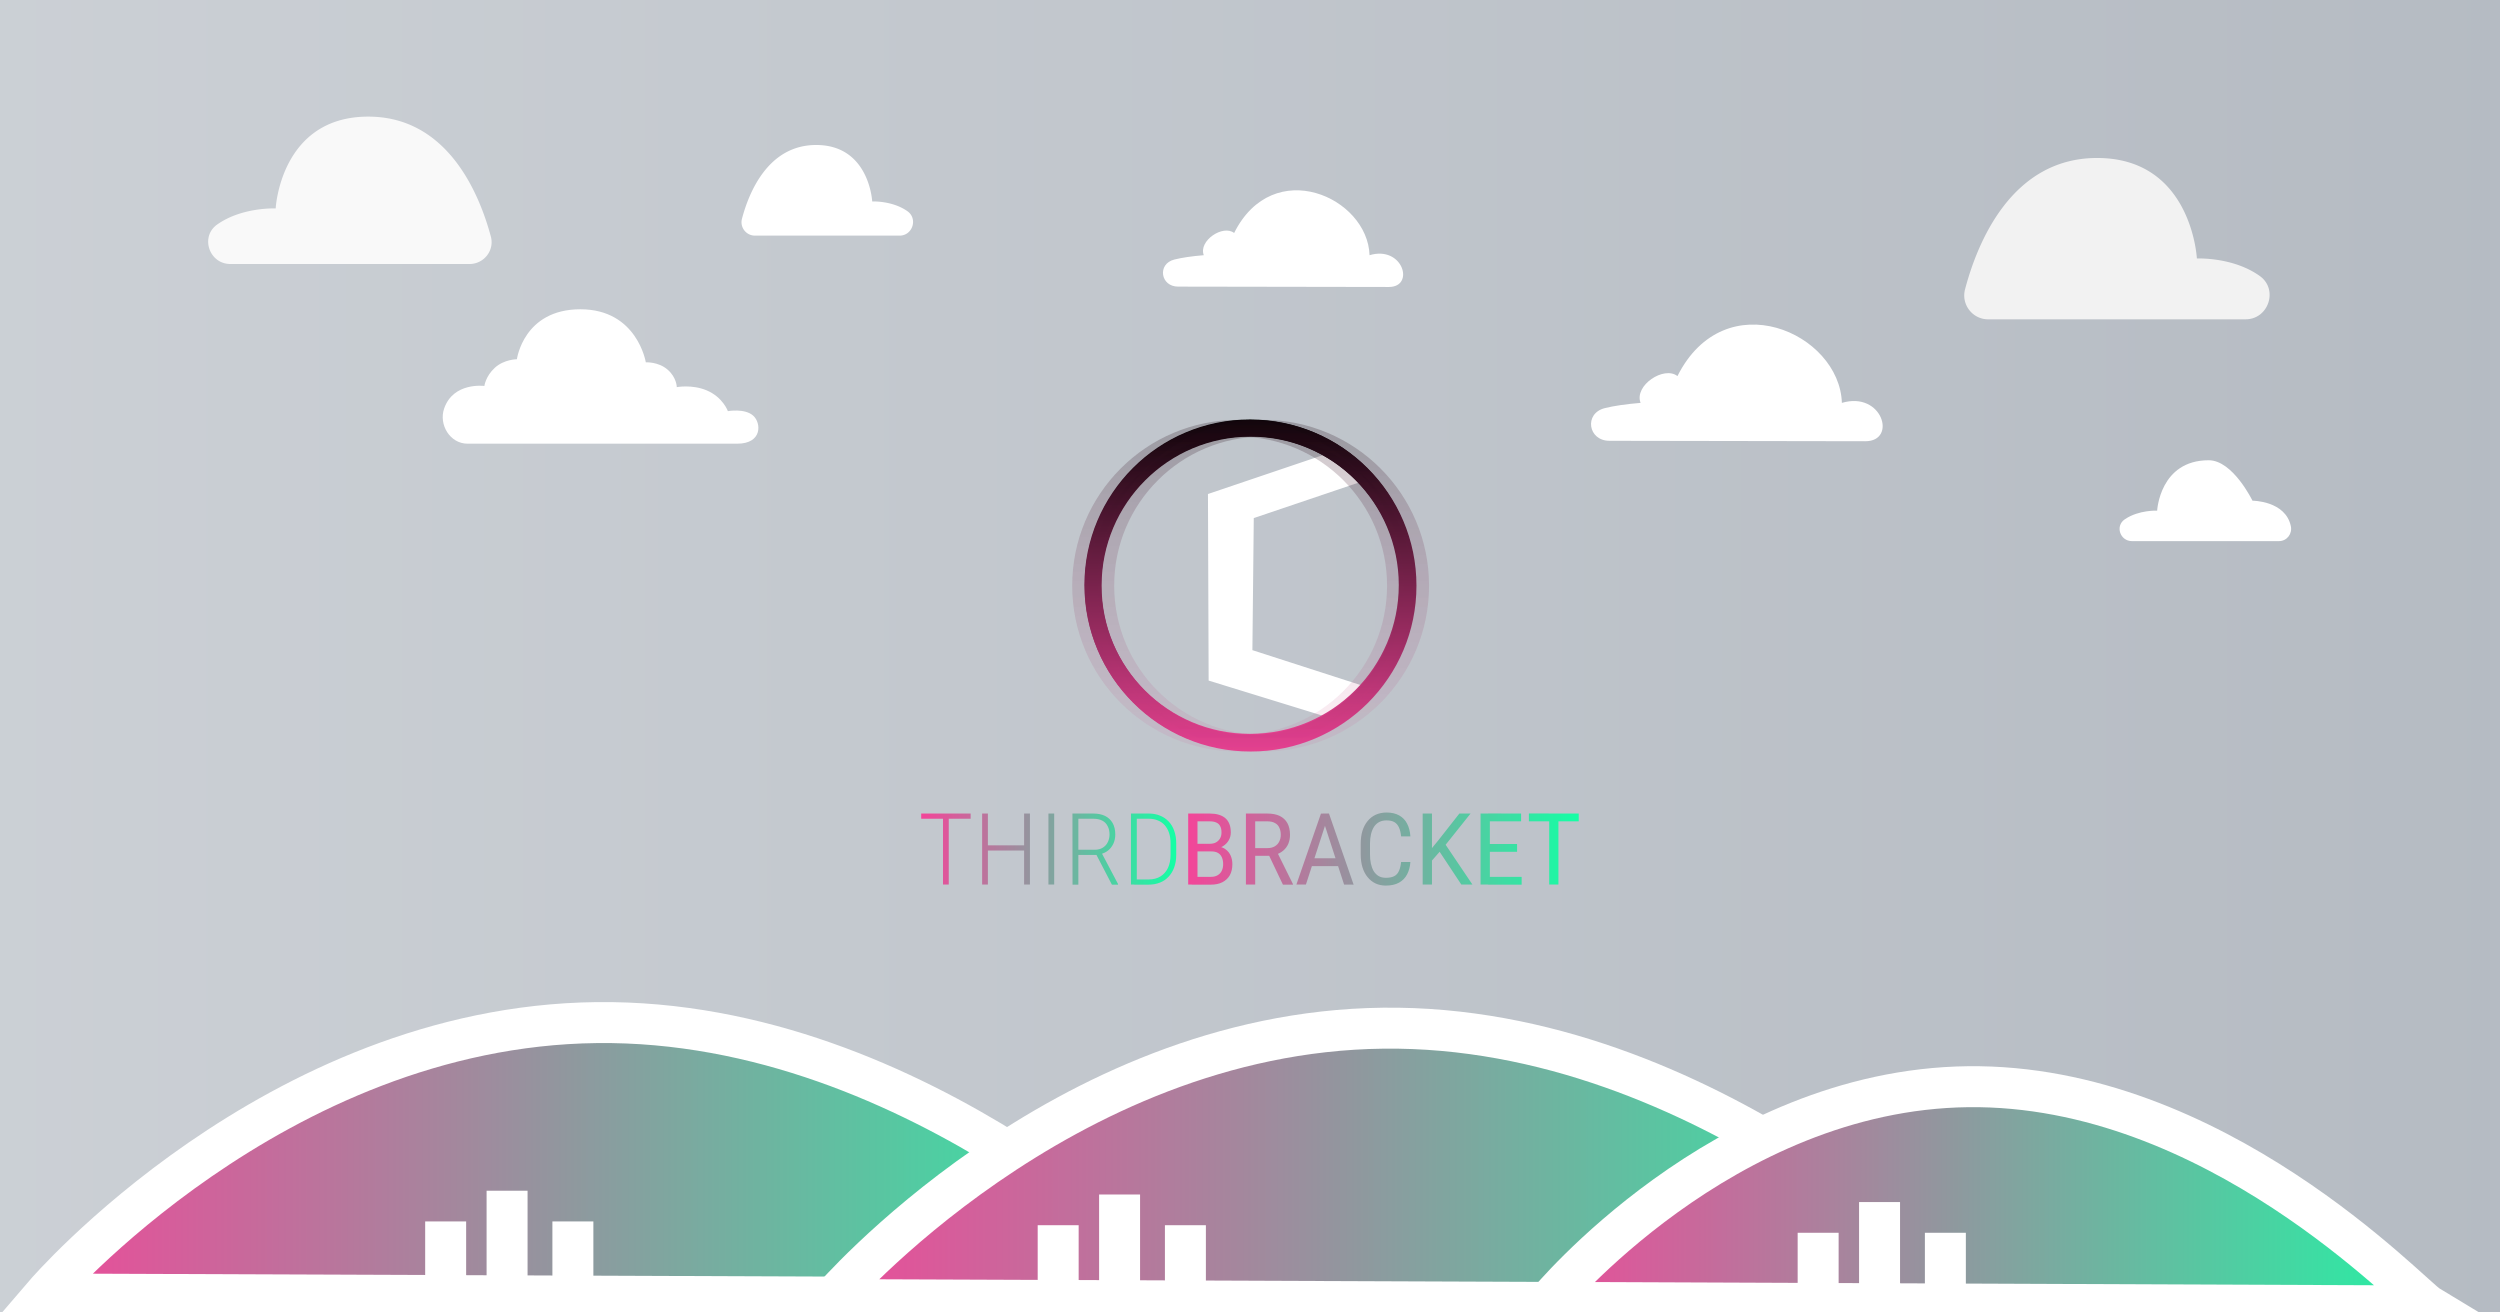 <?xml version="1.0" encoding="UTF-8" standalone="no"?>
<!-- Created with Inkscape (http://www.inkscape.org/) -->

<svg
   width="1200"
   height="630"
   viewBox="0 0 317.5 166.688"
   version="1.1"
   id="svg1"
   xml:space="preserve"
   inkscape:version="1.3 (1:1.3+202307231459+0e150ed6c4)"
   sodipodi:docname="ogmain.svg"
   xmlns:inkscape="http://www.inkscape.org/namespaces/inkscape"
   xmlns:sodipodi="http://sodipodi.sourceforge.net/DTD/sodipodi-0.dtd"
   xmlns:xlink="http://www.w3.org/1999/xlink"
   xmlns="http://www.w3.org/2000/svg"
   xmlns:svg="http://www.w3.org/2000/svg"><sodipodi:namedview
     id="namedview1"
     pagecolor="#ffffff"
     bordercolor="#000000"
     borderopacity="0.25"
     inkscape:showpageshadow="2"
     inkscape:pageopacity="0.0"
     inkscape:pagecheckerboard="0"
     inkscape:deskcolor="#d1d1d1"
     inkscape:document-units="px"
     inkscape:zoom="0.28724725"
     inkscape:cx="605.74993"
     inkscape:cy="386.42668"
     inkscape:window-width="1280"
     inkscape:window-height="656"
     inkscape:window-x="0"
     inkscape:window-y="27"
     inkscape:window-maximized="1"
     inkscape:current-layer="layer1" /><defs
     id="defs1"><linearGradient
       id="linearGradient193"
       inkscape:collect="always"><stop
         style="stop-color:#e0e3e6;stop-opacity:1;"
         offset="0"
         id="stop193" /><stop
         style="stop-color:#a8afb8;stop-opacity:1;"
         offset="1"
         id="stop194" /></linearGradient><linearGradient
       x1="0.5"
       y1="0"
       x2="0.5"
       y2="1"
       id="linearGradient164"
       gradientUnits="objectBoundingBox"
       spreadMethod="pad"
       inkscape:label="small"><stop
         stop-color="hsl(331, 87%, 61%)"
         stop-opacity="1"
         offset="0"
         id="stop164"
         style="stop-color:#f34599;stop-opacity:1;" /><stop
         stop-color="hsl(157, 100%, 54%)"
         stop-opacity="1"
         offset="1"
         id="stop163"
         style="stop-color:#14ffa5;stop-opacity:1;" /></linearGradient><linearGradient
       id="swatch160"
       inkscape:swatch="solid"><stop
         style="stop-color:#e614ff;stop-opacity:1;"
         offset="0"
         id="stop160" /></linearGradient><linearGradient
       x1="0.5"
       y1="0"
       x2="0.5"
       y2="1"
       id="linearGradient153"
       gradientUnits="objectBoundingBox"
       spreadMethod="pad"
       inkscape:label="small"><stop
         stop-color="hsl(331, 87%, 61%)"
         stop-opacity="1"
         offset="0"
         id="stop153"
         style="stop-color:#c65370;stop-opacity:1;" /><stop
         stop-color="hsl(157, 100%, 54%)"
         stop-opacity="1"
         offset="1"
         id="stop152"
         style="stop-color:#d2798f;stop-opacity:0.257;" /></linearGradient><linearGradient
       x1="0.5"
       y1="0"
       x2="0.5"
       y2="1"
       id="linearGradient149"
       gradientUnits="objectBoundingBox"
       spreadMethod="pad"
       inkscape:label="new"><stop
         stop-color="hsl(157, 100%, 54%)"
         stop-opacity="1"
         offset="0"
         id="stop148"
         style="stop-color:#ff1474;stop-opacity:1;" /><stop
         stop-color="hsl(331, 87%, 61%)"
         stop-opacity="1"
         offset="1"
         id="stop149"
         style="stop-color:#f34470;stop-opacity:1;" /></linearGradient><linearGradient
       x1="0.5"
       y1="0"
       x2="0.5"
       y2="1"
       id="linearGradient140"
       gradientUnits="objectBoundingBox"
       spreadMethod="pad"
       inkscape:label="small"><stop
         stop-color="hsl(157, 100%, 54%)"
         stop-opacity="1"
         offset="0%"
         id="stop139" /><stop
         stop-color="hsl(331, 87%, 61%)"
         stop-opacity="1"
         offset="1"
         id="stop140"
         style="stop-color:#f34599;stop-opacity:1;" /></linearGradient><linearGradient
       x1="0.5"
       y1="0"
       x2="0.5"
       y2="1"
       id="linearGradient138"
       gradientUnits="objectBoundingBox"
       spreadMethod="pad"><stop
         stop-color="hsl(157, 100%, 54%)"
         stop-opacity="1"
         offset="0"
         id="stop137"
         style="stop-color:#3b14ff;stop-opacity:1;" /><stop
         stop-color="hsl(331, 87%, 61%)"
         stop-opacity="1"
         offset="100%"
         id="stop138" /></linearGradient><linearGradient
       x1="0.5"
       y1="0"
       x2="0.5"
       y2="1"
       id="linearGradient136"
       gradientUnits="objectBoundingBox"
       spreadMethod="pad"><stop
         stop-color="hsl(157, 100%, 54%)"
         stop-opacity="1"
         offset="0"
         id="stop135"
         style="stop-color:#14ffa9;stop-opacity:1;" /><stop
         stop-color="hsl(331, 87%, 61%)"
         stop-opacity="1"
         offset="100%"
         id="stop136" /></linearGradient><linearGradient
       x1="0.5"
       y1="0"
       x2="0.5"
       y2="1"
       id="linearGradient134"
       gradientUnits="objectBoundingBox"
       spreadMethod="pad"><stop
         stop-color="hsl(157, 100%, 54%)"
         stop-opacity="1"
         offset="0"
         id="stop133"
         style="stop-color:#14ffa5;stop-opacity:1;" /><stop
         stop-color="hsl(331, 87%, 61%)"
         stop-opacity="1"
         offset="100%"
         id="stop134" /></linearGradient><linearGradient
       x1="0.5"
       y1="0"
       x2="0.5"
       y2="1"
       id="linearGradient132"
       gradientUnits="objectBoundingBox"
       spreadMethod="pad"><stop
         stop-color="hsl(157, 100%, 54%)"
         stop-opacity="1"
         offset="0"
         id="stop131"
         style="stop-color:#14ffa9;stop-opacity:1;" /><stop
         stop-color="hsl(331, 87%, 61%)"
         stop-opacity="1"
         offset="100%"
         id="stop132" /></linearGradient><linearGradient
       x1="0.5"
       y1="0"
       x2="0.5"
       y2="1"
       id="linearGradient130"
       gradientUnits="objectBoundingBox"
       spreadMethod="pad"><stop
         stop-color="hsl(157, 100%, 54%)"
         stop-opacity="1"
         offset="0"
         id="stop129"
         style="stop-color:#14ffa5;stop-opacity:1;" /><stop
         stop-color="hsl(331, 87%, 61%)"
         stop-opacity="1"
         offset="100%"
         id="stop130" /></linearGradient><linearGradient
       x1="0.5"
       y1="0"
       x2="0.5"
       y2="1"
       id="linearGradient128"
       gradientUnits="objectBoundingBox"
       spreadMethod="pad"><stop
         stop-color="hsl(157, 100%, 54%)"
         stop-opacity="1"
         offset="0"
         id="stop127"
         style="stop-color:#14ffad;stop-opacity:1;" /><stop
         stop-color="hsl(331, 87%, 61%)"
         stop-opacity="1"
         offset="100%"
         id="stop128" /></linearGradient><linearGradient
       x1="0.5"
       y1="0"
       x2="0.5"
       y2="1"
       id="linearGradient126"
       gradientUnits="objectBoundingBox"
       spreadMethod="pad"><stop
         stop-color="hsl(157, 100%, 54%)"
         stop-opacity="1"
         offset="0"
         id="stop125"
         style="stop-color:#14ffa9;stop-opacity:1;" /><stop
         stop-color="hsl(331, 87%, 61%)"
         stop-opacity="1"
         offset="100%"
         id="stop126" /></linearGradient><linearGradient
       x1="0.5"
       y1="0"
       x2="0.5"
       y2="1"
       id="linearGradient124"
       gradientUnits="objectBoundingBox"
       spreadMethod="pad"><stop
         stop-color="hsl(157, 100%, 54%)"
         stop-opacity="1"
         offset="0"
         id="stop123"
         style="stop-color:#14ffa5;stop-opacity:1;" /><stop
         stop-color="hsl(331, 87%, 61%)"
         stop-opacity="1"
         offset="100%"
         id="stop124" /></linearGradient><linearGradient
       x1="0.5"
       y1="0"
       x2="0.5"
       y2="1"
       id="linearGradient122"
       gradientUnits="objectBoundingBox"
       spreadMethod="pad"><stop
         stop-color="hsl(157, 100%, 54%)"
         stop-opacity="1"
         offset="0"
         id="stop121"
         style="stop-color:#14adff;stop-opacity:1;" /><stop
         stop-color="hsl(331, 87%, 61%)"
         stop-opacity="1"
         offset="100%"
         id="stop122" /></linearGradient><linearGradient
       x1="0.5"
       y1="0"
       x2="0.5"
       y2="1"
       id="linearGradient120"
       gradientUnits="objectBoundingBox"
       spreadMethod="pad"><stop
         stop-color="hsl(157, 100%, 54%)"
         stop-opacity="1"
         offset="0"
         id="stop119"
         style="stop-color:#14ffd2;stop-opacity:1;" /><stop
         stop-color="hsl(331, 87%, 61%)"
         stop-opacity="1"
         offset="100%"
         id="stop120" /></linearGradient><linearGradient
       x1="0.5"
       y1="0"
       x2="0.5"
       y2="1"
       id="linearGradient118"
       gradientUnits="objectBoundingBox"
       spreadMethod="pad"><stop
         stop-color="hsl(157, 100%, 54%)"
         stop-opacity="1"
         offset="0"
         id="stop117"
         style="stop-color:#14ff92;stop-opacity:1;" /><stop
         stop-color="hsl(331, 87%, 61%)"
         stop-opacity="1"
         offset="100%"
         id="stop118" /></linearGradient><linearGradient
       x1="0.5"
       y1="0"
       x2="0.5"
       y2="1"
       id="linearGradient116"
       gradientUnits="objectBoundingBox"
       spreadMethod="pad"><stop
         stop-color="hsl(157, 100%, 54%)"
         stop-opacity="1"
         offset="0"
         id="stop115"
         style="stop-color:#14ffa5;stop-opacity:1;" /><stop
         stop-color="hsl(331, 87%, 61%)"
         stop-opacity="1"
         offset="100"
         id="stop116" /></linearGradient><linearGradient
       x1="0.5"
       y1="0"
       x2="0.5"
       y2="1"
       id="linearGradient111"
       gradientUnits="objectBoundingBox"
       spreadMethod="pad"><stop
         stop-color="hsl(157, 100%, 54%)"
         stop-opacity="1"
         offset="0"
         id="stop110"
         style="stop-color:#b114ff;stop-opacity:1;" /><stop
         stop-color="hsl(331, 87%, 61%)"
         stop-opacity="1"
         offset="100%"
         id="stop111" /></linearGradient><linearGradient
       x1="0.5"
       y1="0"
       x2="0.5"
       y2="1"
       id="linearGradient109"
       gradientUnits="objectBoundingBox"
       spreadMethod="pad"><stop
         stop-color="hsl(157, 100%, 54%)"
         stop-opacity="1"
         offset="0"
         id="stop108"
         style="stop-color:#defff2;stop-opacity:1;" /><stop
         stop-color="hsl(331, 87%, 61%)"
         stop-opacity="1"
         offset="100%"
         id="stop109" /></linearGradient><linearGradient
       x1="0.5"
       y1="0"
       x2="0.5"
       y2="1"
       id="linearGradient107"
       gradientUnits="objectBoundingBox"
       spreadMethod="pad"><stop
         stop-color="hsl(157, 100%, 54%)"
         stop-opacity="1"
         offset="0"
         id="stop106"
         style="stop-color:#40ffb6;stop-opacity:1;" /><stop
         stop-color="hsl(331, 87%, 61%)"
         stop-opacity="1"
         offset="100%"
         id="stop107" /></linearGradient><linearGradient
       x1="0.5"
       y1="0"
       x2="0.5"
       y2="1"
       id="linearGradient105"
       gradientUnits="objectBoundingBox"
       spreadMethod="pad"><stop
         stop-color="hsl(157, 100%, 54%)"
         stop-opacity="1"
         offset="0"
         id="stop104"
         style="stop-color:#16ffa6;stop-opacity:1;" /><stop
         stop-color="hsl(331, 87%, 61%)"
         stop-opacity="1"
         offset="100%"
         id="stop105" /></linearGradient><linearGradient
       x1="0.5"
       y1="0"
       x2="0.5"
       y2="1"
       id="linearGradient103"
       gradientUnits="objectBoundingBox"
       spreadMethod="pad"><stop
         stop-color="hsl(157, 100%, 54%)"
         stop-opacity="1"
         offset="0"
         id="stop102"
         style="stop-color:#14ffa5;stop-opacity:1;" /><stop
         stop-color="hsl(331, 87%, 61%)"
         stop-opacity="1"
         offset="100%"
         id="stop103" /></linearGradient><linearGradient
       x1="0.5"
       y1="0"
       x2="0.5"
       y2="1"
       id="linearGradient101"
       gradientUnits="objectBoundingBox"
       spreadMethod="pad"><stop
         stop-color="hsl(157, 100%, 54%)"
         stop-opacity="1"
         offset="0"
         id="stop100"
         style="stop-color:#b3ff14;stop-opacity:1;" /><stop
         stop-color="hsl(331, 87%, 61%)"
         stop-opacity="1"
         offset="100%"
         id="stop101" /></linearGradient><linearGradient
       x1="0.5"
       y1="0"
       x2="0.5"
       y2="1"
       id="linearGradient99"
       gradientUnits="objectBoundingBox"
       spreadMethod="pad"><stop
         stop-color="hsl(157, 100%, 54%)"
         stop-opacity="1"
         offset="0"
         id="stop98"
         style="stop-color:#2914ff;stop-opacity:1;" /><stop
         stop-color="hsl(331, 87%, 61%)"
         stop-opacity="1"
         offset="100%"
         id="stop99" /></linearGradient><linearGradient
       x1="0.5"
       y1="0"
       x2="0.5"
       y2="1"
       id="linearGradient97"
       gradientUnits="objectBoundingBox"
       spreadMethod="pad"><stop
         stop-color="hsl(157, 100%, 54%)"
         stop-opacity="1"
         offset="0"
         id="stop96"
         style="stop-color:#2e14ff;stop-opacity:1;" /><stop
         stop-color="hsl(331, 87%, 61%)"
         stop-opacity="1"
         offset="100%"
         id="stop97" /></linearGradient><linearGradient
       x1="0.5"
       y1="0"
       x2="0.5"
       y2="1"
       id="linearGradient95"
       gradientUnits="objectBoundingBox"
       spreadMethod="pad"><stop
         stop-color="hsl(157, 100%, 54%)"
         stop-opacity="1"
         offset="0"
         id="stop94"
         style="stop-color:#ff14f1;stop-opacity:1;" /><stop
         stop-color="hsl(331, 87%, 61%)"
         stop-opacity="1"
         offset="100%"
         id="stop95" /></linearGradient><linearGradient
       x1="0.5"
       y1="0"
       x2="0.5"
       y2="1"
       id="linearGradient93"
       gradientUnits="objectBoundingBox"
       spreadMethod="pad"><stop
         stop-color="hsl(157, 100%, 54%)"
         stop-opacity="1"
         offset="0"
         id="stop92"
         style="stop-color:#ff1414;stop-opacity:1;" /><stop
         stop-color="hsl(331, 87%, 61%)"
         stop-opacity="1"
         offset="100%"
         id="stop93" /></linearGradient><linearGradient
       x1="0.5"
       y1="0"
       x2="0.5"
       y2="1"
       id="linearGradient91"
       gradientUnits="objectBoundingBox"
       spreadMethod="pad"><stop
         stop-color="hsl(157, 100%, 54%)"
         stop-opacity="1"
         offset="0"
         id="stop90"
         style="stop-color:#ff1414;stop-opacity:1;" /><stop
         stop-color="hsl(331, 87%, 61%)"
         stop-opacity="1"
         offset="100%"
         id="stop91" /></linearGradient><linearGradient
       x1="0.5"
       y1="0"
       x2="0.5"
       y2="1"
       id="linearGradient89"
       gradientUnits="objectBoundingBox"
       spreadMethod="pad"><stop
         stop-color="hsl(157, 100%, 54%)"
         stop-opacity="1"
         offset="0"
         id="stop88"
         style="stop-color:#ff149a;stop-opacity:1;" /><stop
         stop-color="hsl(331, 87%, 61%)"
         stop-opacity="1"
         offset="100%"
         id="stop89" /></linearGradient><linearGradient
       x1="0.5"
       y1="0"
       x2="0.5"
       y2="1"
       id="linearGradient87"
       gradientUnits="objectBoundingBox"
       spreadMethod="pad"><stop
         stop-color="hsl(157, 100%, 54%)"
         stop-opacity="1"
         offset="0"
         id="stop86"
         style="stop-color:#14ffa8;stop-opacity:1;" /><stop
         stop-color="hsl(331, 87%, 61%)"
         stop-opacity="1"
         offset="100%"
         id="stop87" /></linearGradient><linearGradient
       x1="0.5"
       y1="0"
       x2="0.5"
       y2="1"
       id="linearGradient85"
       gradientUnits="objectBoundingBox"
       spreadMethod="pad"><stop
         stop-color="hsl(157, 100%, 54%)"
         stop-opacity="1"
         offset="0"
         id="stop84"
         style="stop-color:#14ffa5;stop-opacity:1;" /><stop
         stop-color="hsl(331, 87%, 61%)"
         stop-opacity="1"
         offset="100%"
         id="stop85" /></linearGradient><linearGradient
       x1="0.5"
       y1="0"
       x2="0.5"
       y2="1"
       id="linearGradient83"
       gradientUnits="objectBoundingBox"
       spreadMethod="pad"><stop
         stop-color="hsl(157, 100%, 54%)"
         stop-opacity="1"
         offset="0"
         id="stop82"
         style="stop-color:#14ffa9;stop-opacity:1;" /><stop
         stop-color="hsl(331, 87%, 61%)"
         stop-opacity="1"
         offset="100%"
         id="stop83" /></linearGradient><linearGradient
       x1="0.5"
       y1="0"
       x2="0.5"
       y2="1"
       id="linearGradient81"
       gradientUnits="objectBoundingBox"
       spreadMethod="pad"><stop
         stop-color="hsl(157, 100%, 54%)"
         stop-opacity="1"
         offset="0"
         id="stop80"
         style="stop-color:#14ffa5;stop-opacity:1;" /><stop
         stop-color="hsl(331, 87%, 61%)"
         stop-opacity="1"
         offset="100%"
         id="stop81" /></linearGradient><linearGradient
       x1="0.5"
       y1="0"
       x2="0.5"
       y2="1"
       id="linearGradient79"
       gradientUnits="objectBoundingBox"
       spreadMethod="pad"><stop
         stop-color="hsl(157, 100%, 54%)"
         stop-opacity="1"
         offset="0"
         id="stop78"
         style="stop-color:#14ffa9;stop-opacity:1;" /><stop
         stop-color="hsl(331, 87%, 61%)"
         stop-opacity="1"
         offset="100%"
         id="stop79" /></linearGradient><linearGradient
       x1="0.5"
       y1="0"
       x2="0.5"
       y2="1"
       id="linearGradient77"
       gradientUnits="objectBoundingBox"
       spreadMethod="pad"><stop
         stop-color="hsl(157, 100%, 54%)"
         stop-opacity="1"
         offset="0"
         id="stop76"
         style="stop-color:#14ffa5;stop-opacity:1;" /><stop
         stop-color="hsl(331, 87%, 61%)"
         stop-opacity="1"
         offset="100%"
         id="stop77" /></linearGradient><linearGradient
       x1="0.5"
       y1="0"
       x2="0.5"
       y2="1"
       id="linearGradient75"
       gradientUnits="objectBoundingBox"
       spreadMethod="pad"><stop
         stop-color="hsl(157, 100%, 54%)"
         stop-opacity="1"
         offset="0"
         id="stop74"
         style="stop-color:#14ffa9;stop-opacity:1;" /><stop
         stop-color="hsl(331, 87%, 61%)"
         stop-opacity="1"
         offset="100%"
         id="stop75" /></linearGradient><linearGradient
       x1="0.5"
       y1="0"
       x2="0.5"
       y2="1"
       id="linearGradient73"
       gradientUnits="objectBoundingBox"
       spreadMethod="pad"><stop
         stop-color="hsl(157, 100%, 54%)"
         stop-opacity="1"
         offset="0"
         id="stop72"
         style="stop-color:#14ffa5;stop-opacity:1;" /><stop
         stop-color="hsl(331, 87%, 61%)"
         stop-opacity="1"
         offset="100%"
         id="stop73" /></linearGradient><linearGradient
       x1="0.5"
       y1="0"
       x2="0.5"
       y2="1"
       id="linearGradient71"
       gradientUnits="objectBoundingBox"
       spreadMethod="pad"><stop
         stop-color="hsl(157, 100%, 54%)"
         stop-opacity="1"
         offset="0"
         id="stop70"
         style="stop-color:#14ffa9;stop-opacity:1;" /><stop
         stop-color="hsl(331, 87%, 61%)"
         stop-opacity="1"
         offset="100%"
         id="stop71" /></linearGradient><linearGradient
       x1="0.5"
       y1="0"
       x2="0.5"
       y2="1"
       id="linearGradient69"
       gradientUnits="objectBoundingBox"
       spreadMethod="pad"><stop
         stop-color="hsl(157, 100%, 54%)"
         stop-opacity="1"
         offset="0"
         id="stop68"
         style="stop-color:#14ffa5;stop-opacity:1;" /><stop
         stop-color="hsl(331, 87%, 61%)"
         stop-opacity="1"
         offset="100%"
         id="stop69" /></linearGradient><linearGradient
       x1="0.5"
       y1="0"
       x2="0.5"
       y2="1"
       id="linearGradient67"
       gradientUnits="objectBoundingBox"
       spreadMethod="pad"><stop
         stop-color="hsl(157, 100%, 54%)"
         stop-opacity="1"
         offset="0"
         id="stop66"
         style="stop-color:#14ffa9;stop-opacity:1;" /><stop
         stop-color="hsl(331, 87%, 61%)"
         stop-opacity="1"
         offset="100%"
         id="stop67" /></linearGradient><linearGradient
       x1="0.5"
       y1="0"
       x2="0.5"
       y2="1"
       id="linearGradient65"
       gradientUnits="objectBoundingBox"
       spreadMethod="pad"><stop
         stop-color="hsl(157, 100%, 54%)"
         stop-opacity="1"
         offset="0"
         id="stop64"
         style="stop-color:#14ffa5;stop-opacity:1;" /><stop
         stop-color="hsl(331, 87%, 61%)"
         stop-opacity="1"
         offset="100%"
         id="stop65" /></linearGradient><linearGradient
       x1="0.5"
       y1="0"
       x2="0.5"
       y2="1"
       id="linearGradient63"
       gradientUnits="objectBoundingBox"
       spreadMethod="pad"><stop
         stop-color="hsl(157, 100%, 54%)"
         stop-opacity="1"
         offset="0"
         id="stop62"
         style="stop-color:#14e2ff;stop-opacity:1;" /><stop
         stop-color="hsl(331, 87%, 61%)"
         stop-opacity="1"
         offset="100%"
         id="stop63" /></linearGradient><linearGradient
       x1="0.5"
       y1="0"
       x2="0.5"
       y2="1"
       id="linearGradient61"
       gradientUnits="objectBoundingBox"
       spreadMethod="pad"><stop
         stop-color="hsl(157, 100%, 54%)"
         stop-opacity="1"
         offset="0"
         id="stop60"
         style="stop-color:#14ffe9;stop-opacity:1;" /><stop
         stop-color="hsl(331, 87%, 61%)"
         stop-opacity="1"
         offset="100%"
         id="stop61" /></linearGradient><linearGradient
       x1="0.5"
       y1="0"
       x2="0.5"
       y2="1"
       id="linearGradient59"
       gradientUnits="objectBoundingBox"
       spreadMethod="pad"><stop
         stop-color="hsl(157, 100%, 54%)"
         stop-opacity="1"
         offset="0"
         id="stop58"
         style="stop-color:#14ffd0;stop-opacity:1;" /><stop
         stop-color="hsl(331, 87%, 61%)"
         stop-opacity="1"
         offset="100%"
         id="stop59" /></linearGradient><linearGradient
       x1="0.5"
       y1="0"
       x2="0.5"
       y2="1"
       id="linearGradient57"
       gradientUnits="objectBoundingBox"
       spreadMethod="pad"><stop
         stop-color="hsl(157, 100%, 54%)"
         stop-opacity="1"
         offset="0"
         id="stop56"
         style="stop-color:#14ff2e;stop-opacity:1;" /><stop
         stop-color="hsl(331, 87%, 61%)"
         stop-opacity="1"
         offset="100%"
         id="stop57" /></linearGradient><linearGradient
       x1="0.5"
       y1="0"
       x2="0.5"
       y2="1"
       id="linearGradient55"
       gradientUnits="objectBoundingBox"
       spreadMethod="pad"><stop
         stop-color="hsl(157, 100%, 54%)"
         stop-opacity="1"
         offset="0"
         id="stop54"
         style="stop-color:#14fff6;stop-opacity:1;" /><stop
         stop-color="hsl(331, 87%, 61%)"
         stop-opacity="1"
         offset="100%"
         id="stop55" /></linearGradient><linearGradient
       x1="0.5"
       y1="0"
       x2="0.5"
       y2="1"
       id="linearGradient53"
       gradientUnits="objectBoundingBox"
       spreadMethod="pad"><stop
         stop-color="hsl(157, 100%, 54%)"
         stop-opacity="1"
         offset="0"
         id="stop52"
         style="stop-color:#14c8ff;stop-opacity:1;" /><stop
         stop-color="hsl(331, 87%, 61%)"
         stop-opacity="1"
         offset="100%"
         id="stop53" /></linearGradient><linearGradient
       x1="0.5"
       y1="0"
       x2="0.5"
       y2="1"
       id="linearGradient51"
       gradientUnits="objectBoundingBox"
       spreadMethod="pad"><stop
         stop-color="hsl(157, 100%, 54%)"
         stop-opacity="1"
         offset="0"
         id="stop50"
         style="stop-color:#14ffee;stop-opacity:1;" /><stop
         stop-color="hsl(331, 87%, 61%)"
         stop-opacity="1"
         offset="100%"
         id="stop51" /></linearGradient><linearGradient
       x1="0.5"
       y1="0"
       x2="0.5"
       y2="1"
       id="linearGradient49"
       gradientUnits="objectBoundingBox"
       spreadMethod="pad"><stop
         stop-color="hsl(157, 100%, 54%)"
         stop-opacity="1"
         offset="0"
         id="stop48"
         style="stop-color:#14ffc2;stop-opacity:1;" /><stop
         stop-color="hsl(331, 87%, 61%)"
         stop-opacity="1"
         offset="100%"
         id="stop49" /></linearGradient><linearGradient
       x1="0.5"
       y1="0"
       x2="0.5"
       y2="1"
       id="linearGradient47"
       gradientUnits="objectBoundingBox"
       spreadMethod="pad"><stop
         stop-color="hsl(157, 100%, 54%)"
         stop-opacity="1"
         offset="0"
         id="stop46"
         style="stop-color:#14ffa3;stop-opacity:1;" /><stop
         stop-color="hsl(331, 87%, 61%)"
         stop-opacity="1"
         offset="100%"
         id="stop47" /></linearGradient><linearGradient
       x1="0.5"
       y1="0"
       x2="0.5"
       y2="1"
       id="linearGradient45"
       gradientUnits="objectBoundingBox"
       spreadMethod="pad"><stop
         stop-color="hsl(157, 100%, 54%)"
         stop-opacity="1"
         offset="0"
         id="stop44"
         style="stop-color:#14ffa1;stop-opacity:1;" /><stop
         stop-color="hsl(331, 87%, 61%)"
         stop-opacity="1"
         offset="100%"
         id="stop45" /></linearGradient><linearGradient
       x1="0.5"
       y1="0"
       x2="0.5"
       y2="1"
       id="linearGradient43"
       gradientUnits="objectBoundingBox"
       spreadMethod="pad"><stop
         stop-color="hsl(157, 100%, 54%)"
         stop-opacity="1"
         offset="0"
         id="stop42"
         style="stop-color:#14ffd2;stop-opacity:1;" /><stop
         stop-color="hsl(331, 87%, 61%)"
         stop-opacity="1"
         offset="100%"
         id="stop43" /></linearGradient><linearGradient
       x1="0.5"
       y1="0"
       x2="0.5"
       y2="1"
       id="linearGradient41"
       gradientUnits="objectBoundingBox"
       spreadMethod="pad"><stop
         stop-color="hsl(157, 100%, 54%)"
         stop-opacity="1"
         offset="0"
         id="stop40"
         style="stop-color:#14f9ff;stop-opacity:1;" /><stop
         stop-color="hsl(331, 87%, 61%)"
         stop-opacity="1"
         offset="100%"
         id="stop41" /></linearGradient><linearGradient
       x1="0.5"
       y1="0"
       x2="0.5"
       y2="1"
       id="linearGradient39"
       gradientUnits="objectBoundingBox"
       spreadMethod="pad"><stop
         stop-color="hsl(157, 100%, 54%)"
         stop-opacity="1"
         offset="0"
         id="stop38"
         style="stop-color:#14f9ff;stop-opacity:1;" /><stop
         stop-color="hsl(331, 87%, 61%)"
         stop-opacity="1"
         offset="100%"
         id="stop39" /></linearGradient><linearGradient
       x1="0.5"
       y1="0"
       x2="0.5"
       y2="1"
       id="linearGradient37"
       gradientUnits="objectBoundingBox"
       spreadMethod="pad"><stop
         stop-color="hsl(157, 100%, 54%)"
         stop-opacity="1"
         offset="0"
         id="stop36"
         style="stop-color:#14ffd8;stop-opacity:1;" /><stop
         stop-color="hsl(331, 87%, 61%)"
         stop-opacity="1"
         offset="100%"
         id="stop37" /></linearGradient><linearGradient
       x1="0.5"
       y1="0"
       x2="0.5"
       y2="1"
       id="linearGradient35"
       gradientUnits="objectBoundingBox"
       spreadMethod="pad"><stop
         stop-color="hsl(157, 100%, 54%)"
         stop-opacity="1"
         offset="0"
         id="stop34"
         style="stop-color:#14ff96;stop-opacity:1;" /><stop
         stop-color="hsl(331, 87%, 61%)"
         stop-opacity="1"
         offset="100%"
         id="stop35" /></linearGradient><linearGradient
       x1="0.5"
       y1="0"
       x2="0.5"
       y2="1"
       id="linearGradient33"
       gradientUnits="objectBoundingBox"
       spreadMethod="pad"><stop
         stop-color="hsl(157, 100%, 54%)"
         stop-opacity="1"
         offset="0"
         id="stop32"
         style="stop-color:#14ffe1;stop-opacity:1;" /><stop
         stop-color="hsl(331, 87%, 61%)"
         stop-opacity="1"
         offset="100%"
         id="stop33" /></linearGradient><linearGradient
       x1="0.5"
       y1="0"
       x2="0.5"
       y2="1"
       id="linearGradient31"
       gradientUnits="objectBoundingBox"
       spreadMethod="pad"><stop
         stop-color="hsl(157, 100%, 54%)"
         stop-opacity="1"
         offset="0"
         id="stop30"
         style="stop-color:#14ffd5;stop-opacity:1;" /><stop
         stop-color="hsl(331, 87%, 61%)"
         stop-opacity="1"
         offset="100%"
         id="stop31" /></linearGradient><linearGradient
       x1="0.5"
       y1="0"
       x2="0.5"
       y2="1"
       id="linearGradient29"
       gradientUnits="objectBoundingBox"
       spreadMethod="pad"><stop
         stop-color="hsl(157, 100%, 54%)"
         stop-opacity="1"
         offset="0"
         id="stop28"
         style="stop-color:#14ffcf;stop-opacity:1;" /><stop
         stop-color="hsl(331, 87%, 61%)"
         stop-opacity="1"
         offset="100%"
         id="stop29" /></linearGradient><linearGradient
       x1="0.5"
       y1="0"
       x2="0.5"
       y2="1"
       id="linearGradient27"
       gradientUnits="objectBoundingBox"
       spreadMethod="pad"><stop
         stop-color="hsl(157, 100%, 54%)"
         stop-opacity="1"
         offset="0"
         id="stop26"
         style="stop-color:#14ffcd;stop-opacity:1;" /><stop
         stop-color="hsl(331, 87%, 61%)"
         stop-opacity="1"
         offset="100%"
         id="stop27" /></linearGradient><linearGradient
       x1="0.5"
       y1="0"
       x2="0.5"
       y2="1"
       id="linearGradient25"
       gradientUnits="objectBoundingBox"
       spreadMethod="pad"><stop
         stop-color="hsl(157, 100%, 54%)"
         stop-opacity="1"
         offset="0"
         id="stop24"
         style="stop-color:#14ffa1;stop-opacity:1;" /><stop
         stop-color="hsl(331, 87%, 61%)"
         stop-opacity="1"
         offset="100%"
         id="stop25" /></linearGradient><linearGradient
       x1="0.5"
       y1="0"
       x2="0.5"
       y2="1"
       id="linearGradient23"><stop
         stop-color="hsl(157, 100%, 54%)"
         stop-opacity="1"
         offset="0"
         id="stop22"
         style="stop-color:#14ffa3;stop-opacity:1;" /><stop
         stop-color="hsl(331, 87%, 61%)"
         stop-opacity="1"
         offset="100%"
         id="stop23" /></linearGradient><linearGradient
       x1="0.5"
       y1="0"
       x2="0.5"
       y2="1"
       id="linearGradient21"><stop
         stop-color="#ff5c86"
         stop-opacity="1"
         offset="0%"
         id="stop20" /><stop
         stop-color="#f246a2"
         stop-opacity="1"
         offset="1"
         id="stop21"
         style="stop-color:#f246a2;stop-opacity:1;" /></linearGradient><linearGradient
       x1="0.5"
       y1="0"
       x2="0.5"
       y2="1"
       id="linearGradient18"><stop
         stop-color="#ff5c86"
         stop-opacity="1"
         offset="0"
         id="stop17"
         style="stop-color:#cc3359;stop-opacity:1;" /><stop
         stop-color="#f246a2"
         stop-opacity="1"
         offset="1"
         id="stop18"
         style="stop-color:#f246a2;stop-opacity:1;" /></linearGradient><linearGradient
       id="linearGradient20-7"
       x1="-1.805"
       x2="0.855"
       y1="11.531"
       y2="11.503"
       gradientTransform="matrix(28.444,0,0,28.444,103.68,-263.51)"
       gradientUnits="userSpaceOnUse"><stop
         stop-color="#3b3b3b"
         offset="0"
         id="stop1" /><stop
         stop-color="#0d0d0d"
         offset=".641"
         id="stop2" /><stop
         offset="1"
         id="stop3" /></linearGradient><linearGradient
       id="linearGradient18-2"
       x1="-3.645"
       x2="-0.198"
       y1="11.514"
       y2="11.514"
       gradientTransform="matrix(28.444,0,0,28.444,103.68,-263.51)"
       gradientUnits="userSpaceOnUse"><stop
         offset="0"
         id="stop4" /><stop
         stop-color="#0d0d0d"
         offset=".185"
         id="stop5" /><stop
         stop-color="#3b3b3b"
         offset="1"
         id="stop6" /></linearGradient><radialGradient
       id="a"
       cx="500"
       cy="500"
       r="128.603"
       gradientUnits="userSpaceOnUse"><stop
         offset="0"
         stop-color="#C65370"
         id="stop1-1" /><stop
         offset="1"
         stop-color="#8A2841"
         id="stop2-0" /></radialGradient><radialGradient
       id="b"
       cx="500"
       cy="500"
       r="154.323"
       gradientUnits="userSpaceOnUse"><stop
         offset="0"
         stop-color="#FAEBEE"
         stop-opacity="1"
         id="stop3-3" /><stop
         offset="1"
         stop-color="#FAEBEE"
         stop-opacity="0"
         id="stop4-7" /></radialGradient><linearGradient
       x1="0.5"
       y1="0"
       x2="0.5"
       y2="1"
       id="nnneon-grad"><stop
         stop-color="#ff5c86"
         stop-opacity="1"
         offset="0%"
         id="stop1-8" /><stop
         stop-color="#f246a2"
         stop-opacity="1"
         offset="100%"
         id="stop2-8" /></linearGradient><filter
       id="nnneon-filter"
       x="-0.179"
       y="-0.124"
       width="1.358"
       height="1.214"
       filterUnits="objectBoundingBox"
       primitiveUnits="userSpaceOnUse"
       color-interpolation-filters="sRGB"><feGaussianBlur
         stdDeviation="17 8"
         x="0%"
         y="0%"
         width="100%"
         height="100%"
         in="SourceGraphic"
         edgeMode="none"
         result="blur"
         id="feGaussianBlur2" /></filter><filter
       id="nnneon-filter2"
       x="-0.123"
       y="-0.196"
       width="1.246"
       height="1.358"
       filterUnits="objectBoundingBox"
       primitiveUnits="userSpaceOnUse"
       color-interpolation-filters="sRGB"><feGaussianBlur
         stdDeviation="10 17"
         x="0%"
         y="0%"
         width="100%"
         height="100%"
         in="SourceGraphic"
         edgeMode="none"
         result="blur"
         id="feGaussianBlur3" /></filter><linearGradient
       x1="0.5"
       y1="0"
       x2="0.5"
       y2="1"
       id="nnneon-grad-9"
       xlink:href="#linearGradient140"><stop
         stop-color="hsl(157, 100%, 54%)"
         stop-opacity="1"
         offset="0%"
         id="stop1-7" /><stop
         stop-color="hsl(331, 87%, 61%)"
         stop-opacity="1"
         offset="100%"
         id="stop2-5" /></linearGradient><filter
       id="nnneon-filter-9"
       x="-0.163"
       y="-0.091"
       width="1.325"
       height="1.181"
       filterUnits="objectBoundingBox"
       primitiveUnits="userSpaceOnUse"
       color-interpolation-filters="sRGB"><feGaussianBlur
         stdDeviation="17 8"
         x="0%"
         y="0%"
         width="100%"
         height="100%"
         in="SourceGraphic"
         edgeMode="none"
         result="blur"
         id="feGaussianBlur2-7" /></filter><filter
       id="nnneon-filter2-8"
       x="-0.107"
       y="-0.163"
       width="1.213"
       height="1.325"
       filterUnits="objectBoundingBox"
       primitiveUnits="userSpaceOnUse"
       color-interpolation-filters="sRGB"><feGaussianBlur
         stdDeviation="10 17"
         x="0%"
         y="0%"
         width="100%"
         height="100%"
         in="SourceGraphic"
         edgeMode="none"
         result="blur"
         id="feGaussianBlur3-5" /></filter><filter
       id="nnneon-filter-93"
       x="-0.163"
       y="-0.091"
       width="1.325"
       height="1.181"
       filterUnits="objectBoundingBox"
       primitiveUnits="userSpaceOnUse"
       color-interpolation-filters="sRGB"><feGaussianBlur
         stdDeviation="17 8"
         x="0%"
         y="0%"
         width="100%"
         height="100%"
         in="SourceGraphic"
         edgeMode="none"
         result="blur"
         id="feGaussianBlur2-78" /></filter><filter
       id="nnneon-filter2-7"
       x="-0.107"
       y="-0.163"
       width="1.213"
       height="1.325"
       filterUnits="objectBoundingBox"
       primitiveUnits="userSpaceOnUse"
       color-interpolation-filters="sRGB"><feGaussianBlur
         stdDeviation="10 17"
         x="0%"
         y="0%"
         width="100%"
         height="100%"
         in="SourceGraphic"
         edgeMode="none"
         result="blur"
         id="feGaussianBlur3-4" /></filter><filter
       id="nnneon-filter-93-3"
       x="-0.163"
       y="-0.091"
       width="1.325"
       height="1.181"
       filterUnits="objectBoundingBox"
       primitiveUnits="userSpaceOnUse"
       color-interpolation-filters="sRGB"><feGaussianBlur
         stdDeviation="17 8"
         x="0%"
         y="0%"
         width="100%"
         height="100%"
         in="SourceGraphic"
         edgeMode="none"
         result="blur"
         id="feGaussianBlur2-78-7" /></filter><filter
       id="nnneon-filter2-7-8"
       x="-0.107"
       y="-0.163"
       width="1.213"
       height="1.325"
       filterUnits="objectBoundingBox"
       primitiveUnits="userSpaceOnUse"
       color-interpolation-filters="sRGB"><feGaussianBlur
         stdDeviation="10 17"
         x="0%"
         y="0%"
         width="100%"
         height="100%"
         in="SourceGraphic"
         edgeMode="none"
         result="blur"
         id="feGaussianBlur3-4-0" /></filter><filter
       id="filter6"
       x="-0.107"
       y="-0.163"
       width="1.213"
       height="1.325"
       filterUnits="objectBoundingBox"
       primitiveUnits="userSpaceOnUse"
       color-interpolation-filters="sRGB"><feGaussianBlur
         stdDeviation="10 17"
         x="0%"
         y="0%"
         width="100%"
         height="100%"
         in="SourceGraphic"
         edgeMode="none"
         result="blur"
         id="feGaussianBlur6" /></filter><filter
       inkscape:menu="Shadows and Glows"
       inkscape:menu-tooltip="Cut out, add inner shadow and colorize some parts of an image"
       style="color-interpolation-filters:sRGB"
       inkscape:label="Emergence"
       id="filter170"
       x="-0.406"
       y="-0.238"
       width="1.888"
       height="1.521"><feColorMatrix
         values="0 0 0 0 0 0 0 0 0 0 0 0 0 0 0 0.21 0.72 0.07 0 0 "
         result="result1"
         id="feColorMatrix165" /><feColorMatrix
         values="1 0 0 0 0 0 1 0 0 0 0 0 1 0 0 0 0 0 2 0 "
         result="result9"
         id="feColorMatrix166" /><feComposite
         in2="result9"
         in="SourceGraphic"
         operator="in"
         result="result4"
         id="feComposite166" /><feFlood
         result="result2"
         flood-color="rgb(0,0,0)"
         id="feFlood166" /><feComposite
         in2="result9"
         operator="in"
         result="result10"
         id="feComposite167" /><feComposite
         in2="result4"
         operator="atop"
         id="feComposite168" /><feGaussianBlur
         stdDeviation="6.585"
         result="result8"
         id="feGaussianBlur168" /><feOffset
         dx="3"
         dy="3"
         result="result3"
         in="result8"
         id="feOffset168" /><feFlood
         flood-opacity="1"
         flood-color="rgb(219,173,62)"
         result="result5"
         id="feFlood168" /><feMerge
         result="result6"
         id="feMerge170"><feMergeNode
           in="result5"
           id="feMergeNode168" /><feMergeNode
           in="result3"
           id="feMergeNode169" /><feMergeNode
           in="result4"
           id="feMergeNode170" /></feMerge><feComposite
         in2="SourceGraphic"
         operator="in"
         result="result7"
         id="feComposite170" /></filter><radialGradient
       id="a-0"
       cx="500"
       cy="500"
       r="158.75"
       gradientUnits="userSpaceOnUse"><stop
         offset="0"
         stop-color="#C65370"
         id="stop1-85" /><stop
         offset="1"
         stop-color="#8A2841"
         id="stop2-1" /></radialGradient><radialGradient
       id="b-6"
       cx="500"
       cy="500"
       r="190.5"
       gradientUnits="userSpaceOnUse"><stop
         offset="0"
         stop-color="#FAEBEE"
         stop-opacity="1"
         id="stop3-6" /><stop
         offset="1"
         stop-color="#FAEBEE"
         stop-opacity="0"
         id="stop4-2" /></radialGradient><filter
       inkscape:menu="Shadows and Glows"
       inkscape:menu-tooltip="Cut out, add inner shadow and colorize some parts of an image"
       style="color-interpolation-filters:sRGB"
       inkscape:label="Emergence"
       id="filter170-0"
       x="-0.419"
       y="-0.246"
       width="1.915"
       height="1.537"><feColorMatrix
         values="0 0 0 0 0 0 0 0 0 0 0 0 0 0 0 0.21 0.72 0.07 0 0 "
         result="result1"
         id="feColorMatrix165-8" /><feColorMatrix
         values="1 0 0 0 0 0 1 0 0 0 0 0 1 0 0 0 0 0 2 0 "
         result="result9"
         id="feColorMatrix166-1" /><feComposite
         in2="result9"
         in="SourceGraphic"
         operator="in"
         result="result4"
         id="feComposite166-0" /><feFlood
         result="result2"
         flood-color="rgb(0,0,0)"
         id="feFlood166-2" /><feComposite
         in2="result9"
         operator="in"
         result="result10"
         id="feComposite167-2" /><feComposite
         in2="result4"
         operator="atop"
         id="feComposite168-9" /><feGaussianBlur
         stdDeviation="6.585"
         result="result8"
         id="feGaussianBlur168-7" /><feOffset
         dx="3"
         dy="3"
         result="result3"
         in="result8"
         id="feOffset168-5" /><feFlood
         flood-opacity="1"
         flood-color="rgb(219,173,62)"
         result="result5"
         id="feFlood168-6" /><feMerge
         result="result6"
         id="feMerge170-4"><feMergeNode
           in="result5"
           id="feMergeNode168-6" /><feMergeNode
           in="result3"
           id="feMergeNode169-3" /><feMergeNode
           in="result4"
           id="feMergeNode170-7" /></feMerge><feComposite
         in2="SourceGraphic"
         operator="in"
         result="result7"
         id="feComposite170-9" /></filter><linearGradient
       inkscape:collect="always"
       xlink:href="#linearGradient140"
       id="linearGradient146-7"
       gradientUnits="userSpaceOnUse"
       gradientTransform="scale(1.059,0.944)"
       x1="377.645"
       y1="235.989"
       x2="377.645"
       y2="611.368"
       spreadMethod="pad" /><filter
       id="nnneon-filter-93-3-1"
       x="-0.163"
       y="-0.091"
       width="1.325"
       height="1.181"
       filterUnits="objectBoundingBox"
       primitiveUnits="userSpaceOnUse"
       color-interpolation-filters="sRGB"><feGaussianBlur
         stdDeviation="17 8"
         x="0%"
         y="0%"
         width="100%"
         height="100%"
         in="SourceGraphic"
         edgeMode="none"
         result="blur"
         id="feGaussianBlur2-78-7-7" /></filter><linearGradient
       inkscape:collect="always"
       xlink:href="#linearGradient140"
       id="linearGradient147-0"
       gradientUnits="userSpaceOnUse"
       gradientTransform="scale(0.957,1.045)"
       x1="430.596"
       y1="192.511"
       x2="430.596"
       y2="572.94"
       spreadMethod="pad" /><filter
       id="nnneon-filter2-7-8-5"
       x="-0.107"
       y="-0.163"
       width="1.213"
       height="1.325"
       filterUnits="objectBoundingBox"
       primitiveUnits="userSpaceOnUse"
       color-interpolation-filters="sRGB"><feGaussianBlur
         stdDeviation="10 17"
         x="0%"
         y="0%"
         width="100%"
         height="100%"
         in="SourceGraphic"
         edgeMode="none"
         result="blur"
         id="feGaussianBlur3-4-0-3" /></filter><linearGradient
       inkscape:collect="always"
       xlink:href="#linearGradient140"
       id="linearGradient148-9"
       gradientUnits="userSpaceOnUse"
       gradientTransform="scale(0.957,1.045)"
       x1="405.512"
       y1="192.511"
       x2="405.512"
       y2="572.94"
       spreadMethod="pad" /><filter
       id="filter4"
       x="-0.107"
       y="-0.163"
       width="1.213"
       height="1.325"
       filterUnits="objectBoundingBox"
       primitiveUnits="userSpaceOnUse"
       color-interpolation-filters="sRGB"><feGaussianBlur
         stdDeviation="10 17"
         x="0%"
         y="0%"
         width="100%"
         height="100%"
         in="SourceGraphic"
         edgeMode="none"
         result="blur"
         id="feGaussianBlur4" /></filter><linearGradient
       inkscape:collect="always"
       xlink:href="#linearGradient140"
       id="linearGradient144-9-5"
       gradientUnits="userSpaceOnUse"
       x1="400"
       y1="242"
       x2="400"
       y2="558"
       spreadMethod="pad"
       gradientTransform="matrix(0.265,0,0,0.265,157.374,435.451)" /><linearGradient
       inkscape:collect="always"
       xlink:href="#linearGradient164"
       id="linearGradient172"
       x1="140.963"
       y1="468.495"
       x2="484.146"
       y2="468.495"
       gradientUnits="userSpaceOnUse"
       gradientTransform="translate(0,-1.5)" /><linearGradient
       inkscape:collect="always"
       xlink:href="#linearGradient164"
       id="linearGradient174"
       x1="352.121"
       y1="468.495"
       x2="695.304"
       y2="468.495"
       gradientUnits="userSpaceOnUse" /><linearGradient
       inkscape:collect="always"
       xlink:href="#linearGradient164"
       id="linearGradient176"
       x1="479.341"
       y1="476.109"
       x2="747.354"
       y2="476.109"
       gradientUnits="userSpaceOnUse"
       gradientTransform="translate(65.479,0.488)" /><linearGradient
       id="linearGradient29-5"
       x1="135.56"
       x2="54.956"
       y1="69.655"
       y2="69.723"
       gradientTransform="matrix(0.077,0,0,0.077,2.5110869e-4,0.07)"
       gradientUnits="userSpaceOnUse"><stop
         offset="0"
         id="stop1-2" /><stop
         stop-color="#0d0d0d"
         offset=".359"
         id="stop2-2" /><stop
         stop-color="#3b3b3b"
         offset="1"
         id="stop3-2" /></linearGradient><linearGradient
       id="linearGradient12"
       x1="0.001"
       x2="120.22"
       y1="67.733"
       y2="67.733"
       gradientTransform="matrix(0.077,0,0,0.077,2.5110869e-4,0.07)"
       gradientUnits="userSpaceOnUse"><stop
         offset="0"
         id="stop4-70" /><stop
         stop-color="#0d0d0d"
         offset=".185"
         id="stop5-3" /><stop
         stop-color="#3b3b3b"
         offset="1"
         id="stop6-4" /></linearGradient><linearGradient
       inkscape:collect="always"
       xlink:href="#linearGradient164"
       id="linearGradient190"
       x1="45.65"
       y1="5.29"
       x2="95.25"
       y2="5.29"
       gradientUnits="userSpaceOnUse" /><linearGradient
       inkscape:collect="always"
       xlink:href="#linearGradient164"
       id="linearGradient192"
       x1="11.74"
       y1="5.295"
       x2="44.13"
       y2="5.295"
       gradientUnits="userSpaceOnUse" /><linearGradient
       inkscape:collect="always"
       xlink:href="#linearGradient193"
       id="linearGradient194"
       x1="-294.693"
       y1="89.716"
       x2="509.193"
       y2="89.716"
       gradientUnits="userSpaceOnUse"
       gradientTransform="translate(-2.15,3.982)" /></defs><g
     inkscape:label="Layer 1"
     inkscape:groupmode="layer"
     id="layer1"><rect
       style="opacity:1;fill:url(#linearGradient194);fill-opacity:1;stroke:#ffffff;stroke-width:0;stroke-linecap:butt;stroke-linejoin:miter;stroke-miterlimit:20;stroke-dasharray:none;stroke-opacity:1;paint-order:stroke fill markers"
       id="rect192"
       width="803.886"
       height="510.283"
       x="-296.843"
       y="-161.443"
       rx="1.058" /><g
       id="g192"
       transform="translate(-115.361,-484.758)"><g
         style="fill:none"
         id="g170"
         transform="matrix(0.473,0,0,0.473,48.747,411.28)"><path
           fill-rule="evenodd"
           clip-rule="evenodd"
           d="m 152.882,502.779 c 0,0 61.601,-71.859 148.154,-72.868 86.947,-1.014 156.12,70.408 162.492,74.097 z"
           fill="#ffffff"
           stroke="#e1e4e5"
           stroke-width="11"
           id="path8"
           style="fill:url(#linearGradient172);stroke:#ffffff;stroke-opacity:1" /><path
           fill-rule="evenodd"
           clip-rule="evenodd"
           d="m 364.04,504.279 c 0,0 61.6,-71.859 148.154,-72.868 86.946,-1.014 156.12,70.408 162.492,74.097 z"
           fill="#ffffff"
           stroke="#e1e4e5"
           stroke-width="11"
           id="path9"
           style="fill:url(#linearGradient174);stroke:#ffffff;stroke-opacity:1" /><path
           fill-rule="evenodd"
           clip-rule="evenodd"
           d="m 556.417,505.02 c 0,0 46.905,-57.094 112.811,-57.896 66.204,-0.805 118.875,55.941 123.727,58.872 z"
           fill="#ffffff"
           stroke="#e1e4e5"
           stroke-width="11"
           id="path10"
           style="fill:url(#linearGradient176);stroke:#ffffff;stroke-opacity:1" /><path
           fill-rule="evenodd"
           clip-rule="evenodd"
           d="M 276.982,503.324 V 475.053 Z"
           fill="#ffffff"
           id="path11"
           style="fill:#c4c9cf;fill-opacity:1" /><path
           fill-rule="evenodd"
           clip-rule="evenodd"
           d="M 294.652,503.323 V 483.298 Z"
           fill="#ffffff"
           id="path13" /><path
           d="M 294.652,503.323 V 483.298"
           stroke="#e1e4e5"
           stroke-width="11"
           id="path14"
           style="stroke:#ffffff;stroke-opacity:1" /><path
           fill-rule="evenodd"
           clip-rule="evenodd"
           d="M 260.492,503.323 V 483.298 Z"
           fill="#ffffff"
           id="path15" /><path
           d="M 260.492,503.323 V 483.298"
           stroke="#e1e4e5"
           stroke-width="11"
           id="path16"
           style="stroke:#ffffff;stroke-opacity:1" /><path
           fill-rule="evenodd"
           clip-rule="evenodd"
           d="M 441.441,504.339 V 476.068 Z"
           fill="#ffffff"
           id="path17" /><path
           d="M 441.441,504.339 V 476.068"
           stroke="#e1e4e5"
           stroke-width="11"
           id="path18"
           style="fill:#ffffff;fill-opacity:1;stroke:#ffffff;stroke-opacity:1" /><path
           fill-rule="evenodd"
           clip-rule="evenodd"
           d="M 459.111,504.338 V 484.313 Z"
           fill="#ffffff"
           id="path19" /><path
           d="M 459.111,504.338 V 484.313"
           stroke="#e1e4e5"
           stroke-width="11"
           id="path20"
           style="stroke:#ffffff;stroke-opacity:1" /><path
           fill-rule="evenodd"
           clip-rule="evenodd"
           d="M 424.951,504.338 V 484.313 Z"
           fill="#ffffff"
           id="path21" /><path
           d="M 424.951,504.338 V 484.313"
           stroke="#e1e4e5"
           stroke-width="11"
           id="path22"
           style="stroke:#ffffff;stroke-opacity:1" /><path
           fill-rule="evenodd"
           clip-rule="evenodd"
           d="m 645.493,506.369 v -28.27 z"
           fill="#ffffff"
           id="path23" /><path
           d="m 645.493,506.369 v -28.27"
           stroke="#e1e4e5"
           stroke-width="11"
           id="path24"
           style="stroke:#ffffff;stroke-opacity:1" /><path
           fill-rule="evenodd"
           clip-rule="evenodd"
           d="M 663.163,506.369 V 486.344 Z"
           fill="#ffffff"
           id="path25" /><path
           d="M 663.163,506.369 V 486.344"
           stroke="#e1e4e5"
           stroke-width="11"
           id="path26"
           style="stroke:#ffffff;stroke-opacity:1" /><path
           fill-rule="evenodd"
           clip-rule="evenodd"
           d="M 629.003,506.369 V 486.344 Z"
           fill="#ffffff"
           id="path27" /><path
           d="M 629.003,506.369 V 486.344"
           stroke="#e1e4e5"
           stroke-width="11"
           id="path28"
           style="stroke:#ffffff;stroke-opacity:1" /><path
           d="M 276.982,503.324 V 475.053"
           stroke="#e1e4e5"
           stroke-width="11"
           id="path12"
           style="fill:#ffffff;fill-opacity:1;stroke:#ffffff;stroke-opacity:1" /></g></g><g
       id="g188"
       transform="matrix(0.581,0,0,0.581,-91.103,-18.364)"
       style="fill:none"><path
         d="m 259.021,128.592 h 58.931 c 5.532,0 5.278,-4.557 3.471,-6.145 -1.852,-1.628 -5.512,-0.967 -5.512,-0.967 0,0 -1.089,-3.066 -4.675,-4.558 -3.172,-1.32 -6.495,-0.692 -6.495,-0.692 0,0 0,-2.104 -2.031,-3.846 -2.031,-1.742 -4.739,-1.573 -4.739,-1.573 0,0 -1.861,-11.6 -14.301,-11.6 -12.44,0 -13.878,10.923 -13.878,10.923 0,0 -2.792,0 -4.824,1.863 -2.031,1.863 -2.285,3.979 -2.285,3.979 0,0 -6.792,-0.916 -8.801,4.947 -1.197,3.494 1.262,7.669 5.139,7.669 z"
         id="path187"
         style="fill:#ffffff;fill-opacity:1;stroke-width:0.439" /><path
         d="m 654.95,149.891 h -32.119 c -2.6,0 -3.722,-3.291 -1.593,-4.752 l 0.09,-0.061 c 3.03,-2.036 7.007,-1.851 7.007,-1.851 0,0 0.568,-11.014 11.268,-11.014 5.29,0 9.566,8.839 9.566,8.839 0,0 7.196,0 8.387,5.553 0.36,1.683 -0.847,3.286 -2.606,3.286 z"
         id="path186"
         style="fill:#ffffff;fill-opacity:1;stroke-width:0.374" /><path
         d="m 259.423,89.317 h -52.246 c -4.671,0 -6.684,-5.999 -2.861,-8.659 a 6.62,6.62 0 0 1 0.162,-0.113 c 5.442,-3.71 12.585,-3.373 12.585,-3.373 0,0 1.019,-20.073 20.237,-20.073 17.375,0 24.303,16.913 26.802,26.231 0.812,3.027 -1.521,5.987 -4.679,5.987 z"
         id="path185"
         style="fill:#f9f9f9;fill-opacity:1" /><path
         d="m 591.381,101.405 h 56.288 c 5.032,0 7.201,-6.566 3.082,-9.478 a 12.427,12.427 0 0 0 -0.174,-0.124 c -5.864,-4.06 -13.559,-3.691 -13.559,-3.691 0,0 -1.098,-21.971 -21.803,-21.971 -18.719,0 -26.184,18.512 -28.876,28.712 -0.875,3.313 1.638,6.553 5.041,6.553 z"
         id="path184"
         style="fill:#f2f2f2;fill-opacity:1;stroke-width:0.88" /><path
         d="m 321.82,83.114 h 31.622 c 2.827,0 4.045,-3.688 1.732,-5.325 a 6.952,6.952 0 0 0 -0.098,-0.069 c -3.294,-2.281 -7.618,-2.074 -7.618,-2.074 0,0 -0.617,-12.344 -12.249,-12.344 -10.516,0 -14.71,10.4 -16.222,16.13 -0.491,1.862 0.92,3.681 2.832,3.681 z"
         id="path183"
         style="fill:#ffffff;fill-opacity:1;stroke-width:0.494" /><path
         d="m 564.554,128.057 c 6.989,0 3.719,-11.015 -5.135,-8.384 -0.49,-15.294 -25.572,-26.484 -35.944,-5.856 -2.932,-2.306 -9.517,2.05 -8.059,5.856 -3.257,0.276 -5.82,0.65 -7.814,1.146 -4.603,1.145 -3.692,7.186 1.053,7.143 z"
         id="path182"
         style="fill:#ffffff;fill-opacity:1;stroke-width:0.396" /><path
         d="m 460.401,94.337 c 5.755,0 3.062,-9.127 -4.229,-6.947 -0.404,-12.673 -21.059,-21.945 -29.601,-4.852 -2.415,-1.911 -7.838,1.698 -6.637,4.852 -2.682,0.229 -4.793,0.539 -6.434,0.95 -3.791,0.949 -3.041,5.954 0.867,5.919 z"
         id="path29"
         style="fill:#ffffff;fill-opacity:1;stroke-width:0.484" /></g><g
       id="g194"
       transform="translate(-3.1822156e-8,-0.567)"><g
         id="g189"
         transform="matrix(0.503,0,0,0.503,34.26,-318.278)"><path
           d="M 15.24,0.78 V 9.8 H 14.51 V 0.78 Z m 2.78,0 V 1.44 H 11.74 V 0.78 Z m 6.92,4.04 V 5.48 H 20.05 V 4.82 Z M 20.21,0.78 V 9.8 H 19.48 V 0.78 Z m 5.34,0 V 9.8 H 24.81 V 0.78 Z m 3.08,0 V 9.8 H 27.9 V 0.78 Z m 2.32,0 h 2.66 q 0.86,0 1.48,0.3 0.62,0.31 0.96,0.9 0.34,0.6 0.34,1.46 0,0.64 -0.24,1.16 -0.24,0.52 -0.67,0.87 -0.42,0.34 -1,0.47 l -0.23,0.1 h -2.8 L 31.43,5.38 h 2.32 q 0.64,0 1.06,-0.27 0.43,-0.27 0.64,-0.72 0.21,-0.44 0.21,-0.95 0,-0.62 -0.24,-1.06 Q 35.2,1.92 34.74,1.68 34.28,1.44 33.61,1.44 H 31.7 v 8.37 h -0.74 z m 5.01,9.03 -2.1,-4.04 h 0.79 l 2.09,3.96 v 0.08 z m 4.66,0 H 38.79 V 9.15 h 1.83 q 0.88,0 1.5,-0.38 Q 42.74,8.39 43.08,7.69 43.41,6.98 43.41,6 V 4.57 Q 43.41,3.82 43.22,3.24 43.02,2.66 42.67,2.26 42.31,1.86 41.81,1.66 41.3,1.44 40.66,1.44 H 38.75 V 0.78 h 1.91 q 0.77,0 1.4,0.26 0.64,0.25 1.11,0.75 0.47,0.49 0.71,1.2 0.25,0.7 0.25,1.6 V 6 q 0,0.9 -0.25,1.6 -0.25,0.7 -0.72,1.2 -0.46,0.5 -1.1,0.75 -0.65,0.26 -1.44,0.26 z M 39.12,0.78 V 9.8 H 38.38 V 0.78 Z"
           aria-label="THIRD"
           style="font-variation-settings:'wdth' 85, 'wght' 300;fill:url(#linearGradient192)"
           id="path1-6"
           transform="matrix(1.988,0,0,1.988,141.138,837.745)" /><path
           d="M 48.58,5.59 H 46.57 L 46.55,4.62 h 1.85 q 0.44,0 0.77,-0.17 0.33,-0.18 0.52,-0.5 0.19,-0.32 0.19,-0.77 0,-0.5 -0.17,-0.8 Q 49.55,2.06 49.22,1.92 48.89,1.77 48.38,1.77 H 46.83 V 9.8 H 45.65 V 0.78 h 2.73 q 0.64,0 1.12,0.14 0.5,0.14 0.85,0.43 0.35,0.3 0.53,0.75 0.18,0.45 0.18,1.08 0,0.56 -0.27,1.01 -0.26,0.45 -0.73,0.74 -0.47,0.29 -1.1,0.36 z M 48.53,9.81 H 46.1 l 0.67,-0.99 h 1.77 q 0.5,0 0.84,-0.2 0.35,-0.2 0.53,-0.56 0.18,-0.36 0.18,-0.85 0,-0.5 -0.16,-0.86 -0.15,-0.36 -0.48,-0.56 -0.33,-0.2 -0.86,-0.2 h -1.56 l 0.01,-0.97 h 2.12 l 0.26,0.35 q 0.6,0.05 1,0.37 0.42,0.31 0.63,0.8 0.21,0.49 0.21,1.06 0,0.84 -0.33,1.43 -0.34,0.57 -0.95,0.88 -0.6,0.3 -1.44,0.3 z m 4.45,-9.03 h 2.72 q 0.94,0 1.57,0.3 0.65,0.32 0.98,0.92 0.33,0.6 0.33,1.49 0,0.62 -0.22,1.14 -0.22,0.5 -0.64,0.86 Q 57.3,5.85 56.7,6.02 L 56.38,6.15 H 53.9 L 53.89,5.17 h 1.82 q 0.56,0 0.94,-0.23 0.38,-0.23 0.56,-0.6 0.2,-0.39 0.2,-0.85 0,-0.52 -0.18,-0.9 Q 57.06,2.19 56.68,1.99 56.31,1.77 55.7,1.77 H 54.16 V 9.8 h -1.18 z m 4.7,9.03 -1.95,-4.1 h 1.23 l 1.99,4.02 V 9.81 Z M 63.26,1.6 60.6,9.8 h -1.21 l 3.12,-9.01 h 0.76 z M 65.45,9.8 62.78,1.6 62.76,0.78 h 0.77 l 3.13,9.03 z M 65.39,6.46 v 1 h -4.64 v -1 z m 7.3,0.47 h 1.18 q -0.06,0.9 -0.42,1.58 -0.36,0.68 -1.03,1.05 -0.67,0.37 -1.67,0.37 -0.73,0 -1.32,-0.28 -0.58,-0.28 -1,-0.8 Q 68.01,8.34 67.78,7.6 67.56,6.87 67.56,5.97 V 4.62 q 0,-0.91 0.22,-1.64 0.23,-0.73 0.66,-1.25 0.42,-0.52 1.03,-0.8 0.62,-0.28 1.38,-0.28 0.94,0 1.6,0.37 0.66,0.37 1,1.04 0.36,0.68 0.42,1.62 H 72.69 Q 72.63,3 72.42,2.55 72.22,2.1 71.84,1.87 q -0.38,-0.22 -1,-0.22 -0.53,0 -0.92,0.2 -0.39,0.2 -0.66,0.6 Q 69,2.85 68.87,3.39 68.74,3.93 68.74,4.6 v 1.37 q 0,0.62 0.11,1.16 0.12,0.54 0.35,0.95 0.25,0.4 0.62,0.63 0.39,0.23 0.93,0.23 0.67,0 1.07,-0.21 0.4,-0.21 0.6,-0.67 0.2,-0.45 0.27,-1.13 z M 76.61,0.78 V 9.8 H 75.43 V 0.78 Z m 4.9,0 -3.36,4.21 -1.93,2.2 -0.2,-1.3 1.43,-1.75 2.64,-3.36 z M 80.34,9.8 77.43,5.4 78.14,4.44 81.75,9.8 Z M 88,8.82 V 9.81 H 83.74 V 8.82 Z M 83.96,0.78 V 9.8 H 82.78 V 0.78 Z m 3.46,3.87 v 0.99 h -3.7 V 4.65 Z m 0.51,-3.87 v 0.99 h -4.2 v -1 z m 4.74,0 V 9.8 H 91.5 V 0.78 Z m 2.58,0 v 0.99 h -6.33 v -1 z"
           aria-label="BRACKET"
           style="font-variation-settings:'wdth' 85, 'wght' 405;fill:url(#linearGradient190)"
           id="path2-3"
           transform="matrix(1.988,0,0,1.988,141.138,837.745)" /></g><g
         id="g149-5"
         transform="matrix(0.503,0,0,0.503,26.352,-197.399)"><path
           d="m 282.799,508.083 -30.196,10.215 0.17,47.109 29.476,9.079 a 39.064,39.064 0 0 0 9.317,-7.808 l -27.746,-8.952 0.348,-33.35 27.068,-9.156 a 39.064,39.064 0 0 0 -8.435,-7.138 z"
           fill="#ffffff"
           id="path7-4"
           style="display:inline;opacity:1;mix-blend-mode:normal;fill:#ffffff;fill-opacity:1;stroke:none;stroke-width:0;stroke-linecap:square;stroke-linejoin:round;stroke-dasharray:none;stroke-opacity:1;paint-order:markers fill stroke" /><circle
           r="39.688"
           cx="263.207"
           cy="541.285"
           id="circle6-2-8"
           style="fill:none;stroke:url(#linearGradient144-9-5);stroke-width:4.233" /><circle
           r="150"
           cx="400"
           cy="400"
           filter="url(#nnneon-filter)"
           id="circle3-3-9"
           style="fill:none;stroke:url(#linearGradient146-7);stroke-width:16;filter:url(#nnneon-filter-93-3-1)"
           transform="matrix(0.265,0,0,0.265,157.374,435.451)" /><circle
           r="150"
           cx="412"
           cy="400"
           filter="url(#nnneon-filter2)"
           opacity="0.25"
           id="circle4-7-8"
           style="fill:none;stroke:url(#linearGradient147-0);stroke-width:16;filter:url(#nnneon-filter2-7-8-5)"
           transform="matrix(0.265,0,0,0.265,157.374,435.451)" /><circle
           r="150"
           cx="388"
           cy="400"
           filter="url(#nnneon-filter2)"
           opacity="0.25"
           id="circle5-1-3"
           style="fill:none;stroke:url(#linearGradient148-9);stroke-width:16;filter:url(#nnneon-filter2-7-8-5)"
           transform="matrix(0.265,0,0,0.265,157.374,435.451)" /></g></g></g></svg>
